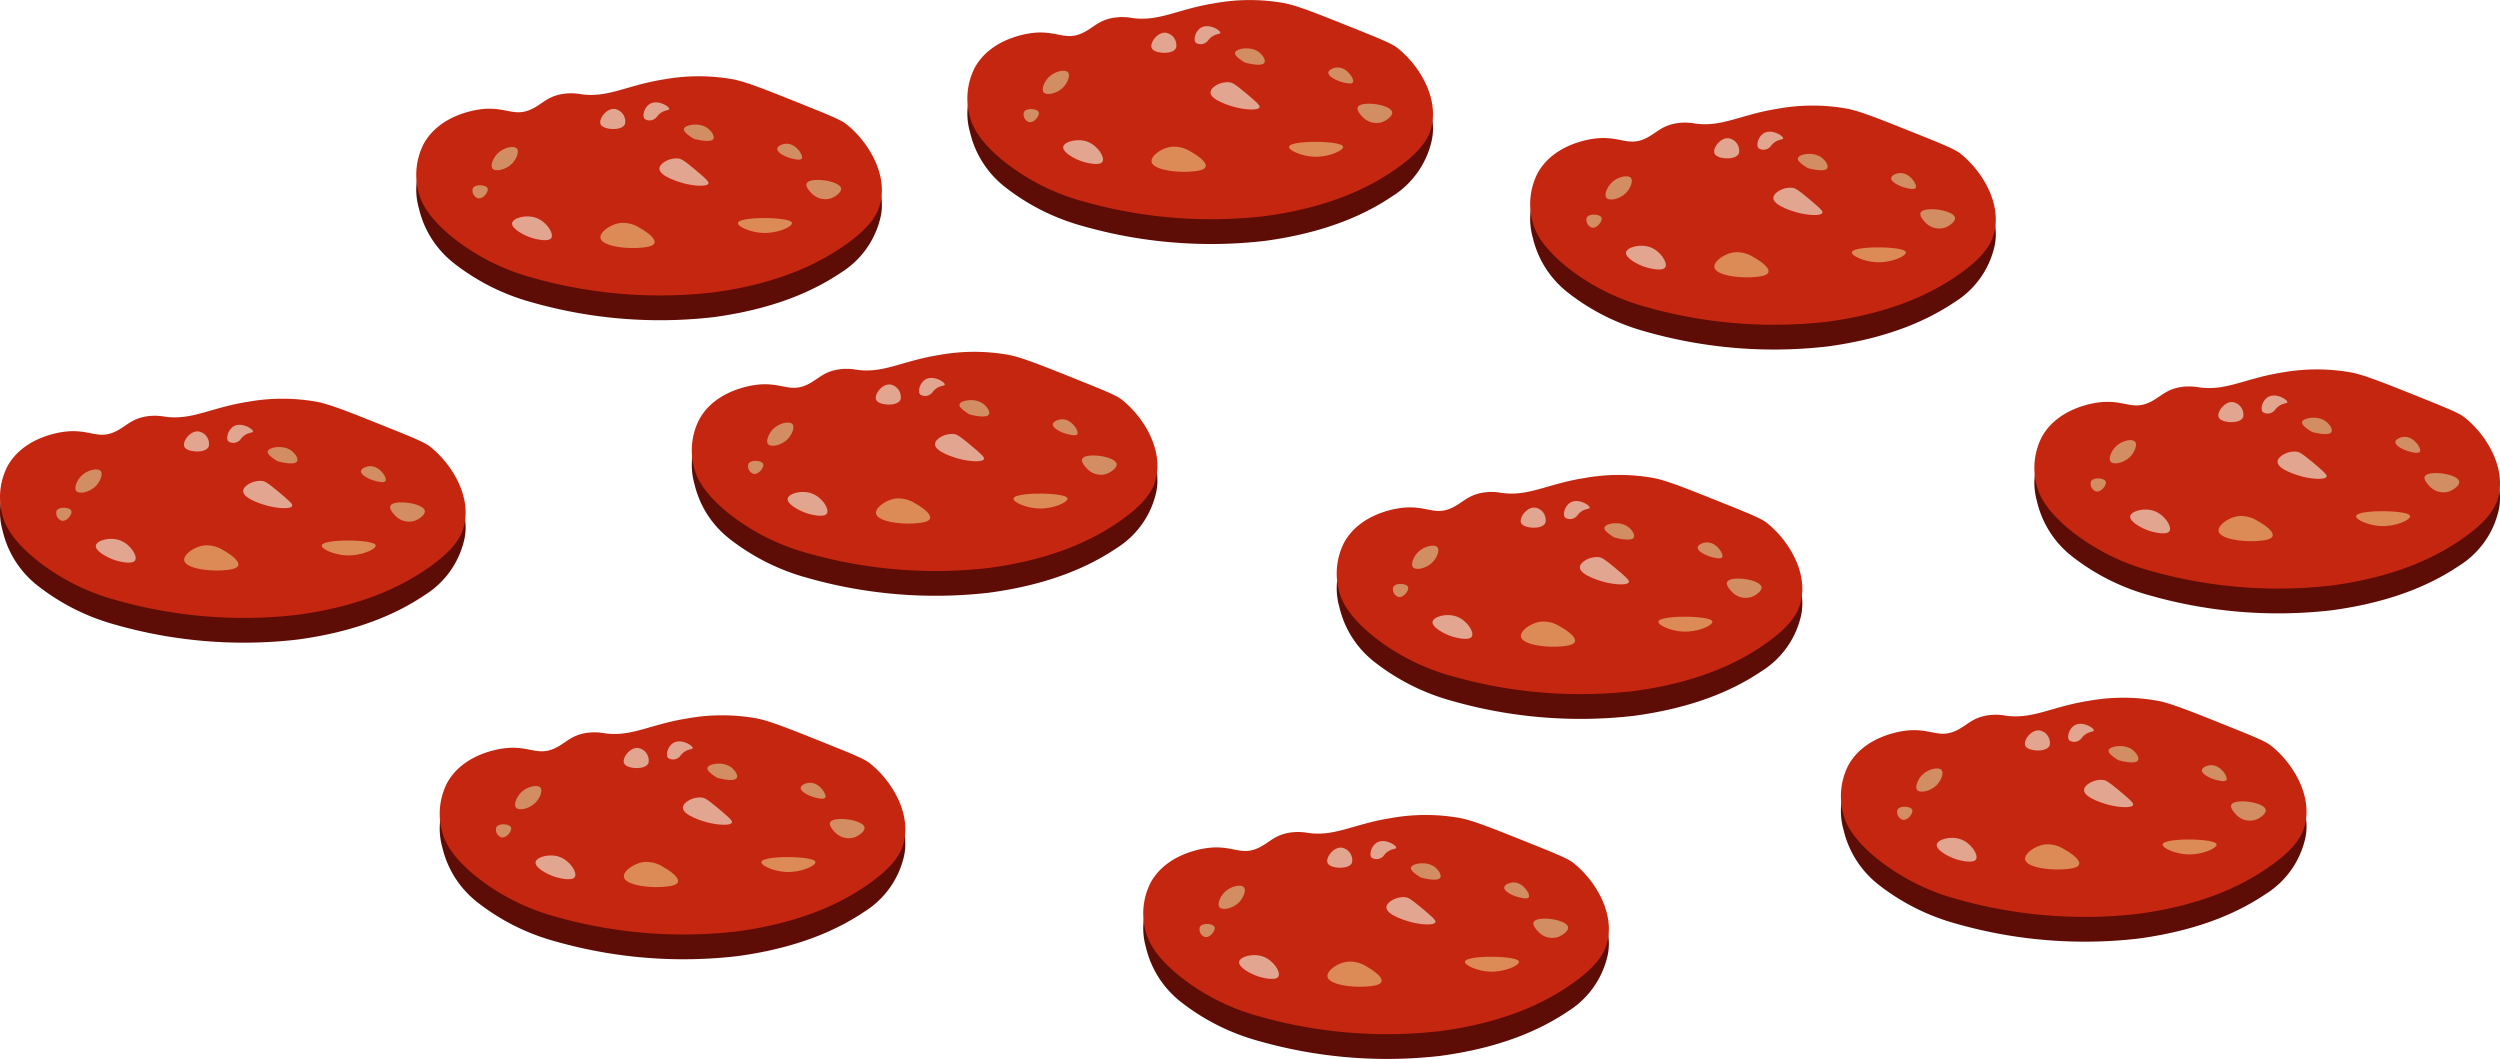 <svg xmlns="http://www.w3.org/2000/svg" viewBox="0 0 426.421 180.624"><defs><style>.cls-1{fill:#5e0c06;}.cls-2{fill:#c52610;}.cls-3{fill:#dc8b56;}.cls-4{fill:#e2a590;}.cls-5{fill:#d28d63;}</style></defs><title>pepperoni</title><g id="pepperoni"><g id="multiple"><path class="cls-1" d="M40.857,239.427c2.843-5.117,9.272-5.841,10.049-5.916,4.04-.393,5.402,1.413,8.374,0,1.729-.822,2.609-2.071,5.024-2.536a9.348,9.348,0,0,1,3.35,0c4.636.674,7.837-1.538,14.236-2.535a33.27,33.27,0,0,1,11.724,0c2.204.419,5.407,1.694,11.724,4.226,4.391,1.76,6.606,2.655,7.537,3.381,3.659,2.851,7.124,8.398,5.862,13.523a15.113,15.113,0,0,1-6.699,9.297c-3.756,2.521-10.353,6.076-21.773,7.607a79.802,79.802,0,0,1-30.984-2.536,37.473,37.473,0,0,1-13.399-6.761,16.681,16.681,0,0,1-5.862-9.297A11.583,11.583,0,0,1,40.857,239.427Z" transform="translate(-39.579 -157.376)"/><path class="cls-2" d="M40.857,236.892c2.843-5.117,9.272-5.841,10.049-5.916,4.04-.393,5.402,1.413,8.374,0,1.729-.822,2.609-2.071,5.024-2.535a9.343,9.343,0,0,1,3.35,0c4.636.674,7.837-1.538,14.236-2.536a33.27,33.27,0,0,1,11.724,0c2.204.419,5.407,1.694,11.724,4.226,4.391,1.76,6.606,2.655,7.537,3.381,3.659,2.851,7.124,8.398,5.862,13.523-.454,1.845-1.668,4.229-6.699,7.607-3.756,2.521-10.353,6.076-21.773,7.607a79.8,79.8,0,0,1-30.984-2.536A37.473,37.473,0,0,1,45.881,252.95c-4.559-3.667-5.522-6.367-5.862-7.607A11.583,11.583,0,0,1,40.857,236.892Z" transform="translate(-39.579 -157.376)"/><path class="cls-3" d="M71.003,252.95c-.141-.994,1.679-2.297,3.35-2.536a5.241,5.241,0,0,1,3.35.845c.893.48,2.751,1.704,2.512,2.536-.19.66-1.615.774-2.512.845C75.12,254.847,71.198,254.328,71.003,252.95Z" transform="translate(-39.579 -157.376)"/><path class="cls-3" d="M94.451,250.415c.084-.717,3.28-.89,5.024-.845.523.013,4.101.105,4.187.845.075.642-2.477,1.814-5.024,1.69C96.543,252.003,94.38,251.022,94.451,250.415Z" transform="translate(-39.579 -157.376)"/><path class="cls-4" d="M55.93,250.415c-.176.909,1.884,2.075,3.35,2.536.169.053,2.839.871,3.35,0,.444-.758-.796-2.713-2.512-3.381C58.37,248.89,56.101,249.534,55.93,250.415Z" transform="translate(-39.579 -157.376)"/><path class="cls-4" d="M81.052,241.118c-.061,1.4,3.83,2.443,4.187,2.536,1.631.425,3.96.64,4.187,0,.117-.331-.758-1.07-2.512-2.536-1.796-1.5-2.159-1.632-2.512-1.69C82.909,239.182,81.093,240.178,81.052,241.118Z" transform="translate(-39.579 -157.376)"/><path class="cls-4" d="M71.003,233.511c.231.667,1.379.809,1.675.845.686.085,2.147.038,2.512-.845a2.169,2.169,0,0,0-1.675-2.536C72.078,230.738,70.689,232.603,71.003,233.511Z" transform="translate(-39.579 -157.376)"/><path class="cls-4" d="M78.54,232.666a1.525,1.525,0,0,0,1.675,0c.408-.23.394-.458.837-.845.837-.732,1.644-.581,1.675-.845.051-.433-2.009-1.709-3.35-.845C78.48,230.708,78.06,232.146,78.54,232.666Z" transform="translate(-39.579 -157.376)"/><path class="cls-5" d="M86.914,236.046c.174.05,2.922.822,3.35,0,.241-.463-.338-1.27-.837-1.69-1.43-1.203-4.001-.736-4.187,0C85.167,234.641,85.41,235.136,86.914,236.046Z" transform="translate(-39.579 -157.376)"/><path class="cls-5" d="M52.58,241.118c.502.624,2.325.211,3.35-.845.706-.727,1.268-2,.837-2.536-.502-.624-2.325-.211-3.35.845C52.712,239.309,52.15,240.582,52.58,241.118Z" transform="translate(-39.579 -157.376)"/><path class="cls-5" d="M101.15,237.737c-.087.676,1.424,1.426,2.512,1.69.513.125,1.459.355,1.675,0,.324-.532-.93-2.49-2.512-2.536C102.101,236.871,101.213,237.247,101.15,237.737Z" transform="translate(-39.579 -157.376)"/><path class="cls-5" d="M112.036,244.498c-.25-1.331-5.327-1.989-5.862-.845-.267.57.643,1.493.837,1.69a3.212,3.212,0,0,0,3.35.845C111.106,245.907,112.159,245.152,112.036,244.498Z" transform="translate(-39.579 -157.376)"/><path class="cls-5" d="M49.231,244.498a1.38,1.38,0,0,0,.837,1.69c.908.238,1.9-1.126,1.675-1.69C51.498,243.884,49.616,243.734,49.231,244.498Z" transform="translate(-39.579 -157.376)"/><path class="cls-1" d="M115.857,293.427c2.843-5.117,9.272-5.841,10.049-5.916,4.04-.393,5.402,1.413,8.374,0,1.729-.822,2.609-2.071,5.024-2.536a9.348,9.348,0,0,1,3.35,0c4.636.674,7.837-1.538,14.236-2.535a33.27,33.27,0,0,1,11.724,0c2.204.419,5.407,1.694,11.724,4.226,4.391,1.76,6.606,2.655,7.537,3.381,3.659,2.851,7.124,8.398,5.862,13.523a15.113,15.113,0,0,1-6.699,9.297c-3.756,2.521-10.353,6.076-21.773,7.607a79.802,79.802,0,0,1-30.984-2.536,37.473,37.473,0,0,1-13.399-6.761,16.681,16.681,0,0,1-5.862-9.297A11.583,11.583,0,0,1,115.857,293.427Z" transform="translate(-39.579 -157.376)"/><path class="cls-2" d="M115.857,290.892c2.843-5.117,9.272-5.841,10.049-5.916,4.04-.393,5.402,1.413,8.374,0,1.729-.822,2.609-2.071,5.024-2.535a9.343,9.343,0,0,1,3.35,0c4.636.674,7.837-1.538,14.236-2.536a33.27,33.27,0,0,1,11.724,0c2.204.419,5.407,1.694,11.724,4.226,4.391,1.76,6.606,2.655,7.537,3.381,3.659,2.851,7.124,8.398,5.862,13.523-.454,1.845-1.668,4.229-6.699,7.607-3.756,2.521-10.353,6.076-21.773,7.607a79.8,79.8,0,0,1-30.984-2.536,37.473,37.473,0,0,1-13.399-6.761c-4.559-3.667-5.522-6.367-5.862-7.607A11.583,11.583,0,0,1,115.857,290.892Z" transform="translate(-39.579 -157.376)"/><path class="cls-3" d="M146.003,306.95c-.141-.994,1.679-2.297,3.35-2.536a5.241,5.241,0,0,1,3.35.845c.893.48,2.751,1.704,2.512,2.536-.19.66-1.615.774-2.512.845C150.12,308.847,146.198,308.328,146.003,306.95Z" transform="translate(-39.579 -157.376)"/><path class="cls-3" d="M169.451,304.415c.084-.717,3.28-.89,5.024-.845.523.013,4.101.105,4.187.845.075.642-2.477,1.814-5.024,1.69C171.543,306.003,169.38,305.022,169.451,304.415Z" transform="translate(-39.579 -157.376)"/><path class="cls-4" d="M130.93,304.415c-.176.909,1.884,2.075,3.35,2.536.169.053,2.839.871,3.35,0,.444-.758-.796-2.713-2.512-3.381C133.37,302.89,131.101,303.534,130.93,304.415Z" transform="translate(-39.579 -157.376)"/><path class="cls-4" d="M156.052,295.118c-.061,1.4,3.83,2.443,4.187,2.536,1.631.425,3.96.64,4.187,0,.117-.331-.758-1.07-2.512-2.536-1.796-1.5-2.159-1.632-2.512-1.69C157.909,293.182,156.093,294.178,156.052,295.118Z" transform="translate(-39.579 -157.376)"/><path class="cls-4" d="M146.003,287.511c.231.667,1.379.809,1.675.845.686.085,2.147.038,2.512-.845a2.169,2.169,0,0,0-1.675-2.536C147.078,284.738,145.689,286.603,146.003,287.511Z" transform="translate(-39.579 -157.376)"/><path class="cls-4" d="M153.54,286.666a1.525,1.525,0,0,0,1.675,0c.408-.23.394-.458.837-.845.837-.732,1.644-.581,1.675-.845.051-.433-2.009-1.709-3.35-.845C153.48,284.708,153.06,286.146,153.54,286.666Z" transform="translate(-39.579 -157.376)"/><path class="cls-5" d="M161.914,290.046c.174.05,2.922.822,3.35,0,.241-.463-.338-1.27-.837-1.69-1.43-1.203-4.001-.736-4.187,0C160.167,288.641,160.41,289.136,161.914,290.046Z" transform="translate(-39.579 -157.376)"/><path class="cls-5" d="M127.58,295.118c.502.624,2.325.211,3.35-.845.706-.727,1.268-2,.837-2.536-.502-.624-2.325-.211-3.35.845C127.712,293.309,127.15,294.582,127.58,295.118Z" transform="translate(-39.579 -157.376)"/><path class="cls-5" d="M176.15,291.737c-.087.676,1.424,1.426,2.512,1.69.513.125,1.459.355,1.675,0,.324-.532-.93-2.49-2.512-2.536C177.101,290.871,176.213,291.247,176.15,291.737Z" transform="translate(-39.579 -157.376)"/><path class="cls-5" d="M187.036,298.498c-.25-1.331-5.327-1.989-5.862-.845-.267.57.643,1.493.837,1.69a3.212,3.212,0,0,0,3.35.845C186.106,299.907,187.159,299.152,187.036,298.498Z" transform="translate(-39.579 -157.376)"/><path class="cls-5" d="M124.231,298.498a1.38,1.38,0,0,0,.837,1.69c.908.238,1.9-1.126,1.675-1.69C126.498,297.884,124.616,297.734,124.231,298.498Z" transform="translate(-39.579 -157.376)"/><path class="cls-1" d="M158.857,231.427c2.843-5.117,9.272-5.841,10.049-5.916,4.04-.393,5.402,1.413,8.374,0,1.729-.822,2.609-2.071,5.024-2.536a9.348,9.348,0,0,1,3.35,0c4.636.674,7.837-1.538,14.236-2.535a33.27,33.27,0,0,1,11.724,0c2.204.419,5.407,1.694,11.724,4.226,4.391,1.76,6.606,2.655,7.537,3.381,3.659,2.851,7.124,8.398,5.862,13.523a15.113,15.113,0,0,1-6.699,9.297c-3.756,2.521-10.353,6.076-21.773,7.607a79.802,79.802,0,0,1-30.984-2.536,37.473,37.473,0,0,1-13.399-6.761,16.681,16.681,0,0,1-5.862-9.297A11.583,11.583,0,0,1,158.857,231.427Z" transform="translate(-39.579 -157.376)"/><path class="cls-2" d="M158.857,228.892c2.843-5.117,9.272-5.841,10.049-5.916,4.04-.393,5.402,1.413,8.374,0,1.729-.822,2.609-2.071,5.024-2.535a9.343,9.343,0,0,1,3.35,0c4.636.674,7.837-1.538,14.236-2.536a33.27,33.27,0,0,1,11.724,0c2.204.419,5.407,1.694,11.724,4.226,4.391,1.76,6.606,2.655,7.537,3.381,3.659,2.851,7.124,8.398,5.862,13.523-.454,1.845-1.668,4.229-6.699,7.607-3.756,2.521-10.353,6.076-21.773,7.607a79.8,79.8,0,0,1-30.984-2.536,37.473,37.473,0,0,1-13.399-6.761c-4.559-3.667-5.522-6.367-5.862-7.607A11.583,11.583,0,0,1,158.857,228.892Z" transform="translate(-39.579 -157.376)"/><path class="cls-3" d="M189.003,244.95c-.141-.994,1.679-2.297,3.35-2.536a5.241,5.241,0,0,1,3.35.845c.893.48,2.751,1.704,2.512,2.536-.19.66-1.615.774-2.512.845C193.12,246.847,189.198,246.328,189.003,244.95Z" transform="translate(-39.579 -157.376)"/><path class="cls-3" d="M212.451,242.415c.084-.717,3.28-.89,5.024-.845.523.013,4.101.105,4.187.845.075.642-2.477,1.814-5.024,1.69C214.543,244.003,212.38,243.022,212.451,242.415Z" transform="translate(-39.579 -157.376)"/><path class="cls-4" d="M173.93,242.415c-.176.909,1.884,2.075,3.35,2.536.169.053,2.839.871,3.35,0,.444-.758-.796-2.713-2.512-3.381C176.37,240.89,174.101,241.534,173.93,242.415Z" transform="translate(-39.579 -157.376)"/><path class="cls-4" d="M199.052,233.118c-.061,1.4,3.83,2.443,4.187,2.536,1.631.425,3.96.64,4.187,0,.117-.331-.758-1.07-2.512-2.536-1.796-1.5-2.159-1.632-2.512-1.69C200.909,231.182,199.093,232.178,199.052,233.118Z" transform="translate(-39.579 -157.376)"/><path class="cls-4" d="M189.003,225.511c.231.667,1.379.809,1.675.845.686.085,2.147.038,2.512-.845a2.169,2.169,0,0,0-1.675-2.536C190.078,222.738,188.689,224.603,189.003,225.511Z" transform="translate(-39.579 -157.376)"/><path class="cls-4" d="M196.54,224.666a1.525,1.525,0,0,0,1.675,0c.408-.23.394-.458.837-.845.837-.732,1.644-.581,1.675-.845.051-.433-2.009-1.709-3.35-.845C196.48,222.708,196.06,224.146,196.54,224.666Z" transform="translate(-39.579 -157.376)"/><path class="cls-5" d="M204.914,228.046c.174.05,2.922.822,3.35,0,.241-.463-.338-1.27-.837-1.69-1.43-1.203-4.001-.736-4.187,0C203.167,226.641,203.41,227.136,204.914,228.046Z" transform="translate(-39.579 -157.376)"/><path class="cls-5" d="M170.58,233.118c.502.624,2.325.211,3.35-.845.706-.727,1.268-2,.837-2.536-.502-.624-2.325-.211-3.35.845C170.712,231.309,170.15,232.582,170.58,233.118Z" transform="translate(-39.579 -157.376)"/><path class="cls-5" d="M219.15,229.737c-.087.676,1.424,1.426,2.512,1.69.513.125,1.459.355,1.675,0,.324-.532-.93-2.49-2.512-2.536C220.101,228.871,219.213,229.247,219.15,229.737Z" transform="translate(-39.579 -157.376)"/><path class="cls-5" d="M230.036,236.498c-.25-1.331-5.327-1.989-5.862-.845-.267.57.643,1.493.837,1.69a3.212,3.212,0,0,0,3.35.845C229.106,237.907,230.159,237.152,230.036,236.498Z" transform="translate(-39.579 -157.376)"/><path class="cls-5" d="M167.231,236.498a1.38,1.38,0,0,0,.837,1.69c.908.238,1.9-1.126,1.675-1.69C169.498,235.884,167.616,235.734,167.231,236.498Z" transform="translate(-39.579 -157.376)"/><path class="cls-1" d="M235.857,310.427c2.843-5.117,9.272-5.841,10.049-5.916,4.04-.393,5.402,1.413,8.374,0,1.729-.822,2.609-2.071,5.024-2.536a9.348,9.348,0,0,1,3.35,0c4.636.674,7.837-1.538,14.236-2.535a33.27,33.27,0,0,1,11.724,0c2.204.419,5.407,1.694,11.724,4.226,4.391,1.76,6.606,2.655,7.537,3.381,3.659,2.851,7.124,8.398,5.862,13.523a15.113,15.113,0,0,1-6.699,9.297c-3.756,2.521-10.353,6.076-21.773,7.607a79.802,79.802,0,0,1-30.984-2.536,37.473,37.473,0,0,1-13.399-6.761,16.681,16.681,0,0,1-5.862-9.297A11.583,11.583,0,0,1,235.857,310.427Z" transform="translate(-39.579 -157.376)"/><path class="cls-2" d="M235.857,307.892c2.843-5.117,9.272-5.841,10.049-5.916,4.04-.393,5.402,1.413,8.374,0,1.729-.822,2.609-2.071,5.024-2.535a9.343,9.343,0,0,1,3.35,0c4.636.674,7.837-1.538,14.236-2.536a33.27,33.27,0,0,1,11.724,0c2.204.419,5.407,1.694,11.724,4.226,4.391,1.76,6.606,2.655,7.537,3.381,3.659,2.851,7.124,8.398,5.862,13.523-.454,1.845-1.668,4.229-6.699,7.607-3.756,2.521-10.353,6.076-21.773,7.607a79.8,79.8,0,0,1-30.984-2.536,37.473,37.473,0,0,1-13.399-6.761c-4.559-3.667-5.522-6.367-5.862-7.607A11.583,11.583,0,0,1,235.857,307.892Z" transform="translate(-39.579 -157.376)"/><path class="cls-3" d="M266.003,323.95c-.141-.994,1.679-2.297,3.35-2.536a5.241,5.241,0,0,1,3.35.845c.893.48,2.751,1.704,2.512,2.536-.19.66-1.615.774-2.512.845C270.12,325.847,266.199,325.328,266.003,323.95Z" transform="translate(-39.579 -157.376)"/><path class="cls-3" d="M289.451,321.415c.084-.717,3.28-.89,5.024-.845.523.013,4.101.105,4.187.845.075.642-2.477,1.814-5.024,1.69C291.543,323.003,289.38,322.022,289.451,321.415Z" transform="translate(-39.579 -157.376)"/><path class="cls-4" d="M250.93,321.415c-.176.909,1.884,2.075,3.35,2.536.169.053,2.839.871,3.35,0,.444-.758-.796-2.713-2.512-3.381C253.37,319.89,251.101,320.534,250.93,321.415Z" transform="translate(-39.579 -157.376)"/><path class="cls-4" d="M276.052,312.118c-.061,1.4,3.83,2.443,4.187,2.536,1.631.425,3.96.64,4.187,0,.117-.331-.758-1.07-2.512-2.536-1.796-1.5-2.159-1.632-2.512-1.69C277.909,310.182,276.093,311.178,276.052,312.118Z" transform="translate(-39.579 -157.376)"/><path class="cls-4" d="M266.003,304.511c.231.667,1.379.809,1.675.845.686.085,2.147.038,2.512-.845a2.169,2.169,0,0,0-1.675-2.536C267.078,301.738,265.689,303.603,266.003,304.511Z" transform="translate(-39.579 -157.376)"/><path class="cls-4" d="M273.54,303.666a1.525,1.525,0,0,0,1.675,0c.408-.23.394-.458.837-.845.837-.732,1.644-.581,1.675-.845.051-.433-2.009-1.709-3.35-.845C273.48,301.708,273.06,303.146,273.54,303.666Z" transform="translate(-39.579 -157.376)"/><path class="cls-5" d="M281.914,307.046c.174.05,2.922.822,3.35,0,.241-.463-.338-1.27-.837-1.69-1.43-1.203-4.001-.736-4.187,0C280.167,305.641,280.41,306.136,281.914,307.046Z" transform="translate(-39.579 -157.376)"/><path class="cls-5" d="M247.58,312.118c.502.624,2.325.211,3.35-.845.706-.727,1.268-2,.837-2.536-.502-.624-2.325-.211-3.35.845C247.712,310.309,247.15,311.582,247.58,312.118Z" transform="translate(-39.579 -157.376)"/><path class="cls-5" d="M296.15,308.737c-.087.676,1.424,1.426,2.512,1.69.513.125,1.459.355,1.675,0,.324-.532-.93-2.49-2.512-2.536C297.101,307.871,296.212,308.247,296.15,308.737Z" transform="translate(-39.579 -157.376)"/><path class="cls-5" d="M307.036,315.498c-.25-1.331-5.327-1.989-5.862-.845-.267.57.643,1.493.837,1.69a3.212,3.212,0,0,0,3.35.845C306.106,316.907,307.159,316.152,307.036,315.498Z" transform="translate(-39.579 -157.376)"/><path class="cls-5" d="M244.231,315.498a1.38,1.38,0,0,0,.837,1.69c.908.238,1.9-1.126,1.675-1.69C246.498,314.884,244.616,314.734,244.231,315.498Z" transform="translate(-39.579 -157.376)"/><path class="cls-1" d="M268.857,252.427c2.843-5.117,9.272-5.841,10.049-5.916,4.04-.393,5.402,1.413,8.374,0,1.729-.822,2.609-2.071,5.024-2.536a9.348,9.348,0,0,1,3.35,0c4.636.674,7.837-1.538,14.236-2.535a33.27,33.27,0,0,1,11.724,0c2.204.419,5.407,1.694,11.724,4.226,4.391,1.76,6.606,2.655,7.537,3.381,3.659,2.851,7.124,8.398,5.862,13.523a15.113,15.113,0,0,1-6.699,9.297c-3.756,2.521-10.353,6.076-21.773,7.607a79.802,79.802,0,0,1-30.984-2.536,37.473,37.473,0,0,1-13.399-6.761,16.681,16.681,0,0,1-5.862-9.297A11.583,11.583,0,0,1,268.857,252.427Z" transform="translate(-39.579 -157.376)"/><path class="cls-2" d="M268.857,249.892c2.843-5.117,9.272-5.841,10.049-5.916,4.04-.393,5.402,1.413,8.374,0,1.729-.822,2.609-2.071,5.024-2.535a9.343,9.343,0,0,1,3.35,0c4.636.674,7.837-1.538,14.236-2.536a33.27,33.27,0,0,1,11.724,0c2.204.419,5.407,1.694,11.724,4.226,4.391,1.76,6.606,2.655,7.537,3.381,3.659,2.851,7.124,8.398,5.862,13.523-.454,1.845-1.668,4.229-6.699,7.607-3.756,2.521-10.353,6.076-21.773,7.607a79.8,79.8,0,0,1-30.984-2.536,37.473,37.473,0,0,1-13.399-6.761c-4.559-3.667-5.522-6.367-5.862-7.607A11.583,11.583,0,0,1,268.857,249.892Z" transform="translate(-39.579 -157.376)"/><path class="cls-3" d="M299.003,265.95c-.141-.994,1.679-2.297,3.35-2.536a5.241,5.241,0,0,1,3.35.845c.893.48,2.751,1.704,2.512,2.536-.19.66-1.615.774-2.512.845C303.12,267.847,299.199,267.328,299.003,265.95Z" transform="translate(-39.579 -157.376)"/><path class="cls-3" d="M322.451,263.415c.084-.717,3.28-.89,5.024-.845.523.013,4.101.105,4.187.845.075.642-2.477,1.814-5.024,1.69C324.543,265.003,322.38,264.022,322.451,263.415Z" transform="translate(-39.579 -157.376)"/><path class="cls-4" d="M283.93,263.415c-.176.909,1.884,2.075,3.35,2.536.169.053,2.839.871,3.35,0,.444-.758-.796-2.713-2.512-3.381C286.37,261.89,284.101,262.534,283.93,263.415Z" transform="translate(-39.579 -157.376)"/><path class="cls-4" d="M309.052,254.118c-.061,1.4,3.83,2.443,4.187,2.536,1.631.425,3.96.64,4.187,0,.117-.331-.758-1.07-2.512-2.536-1.796-1.5-2.159-1.632-2.512-1.69C310.909,252.182,309.093,253.178,309.052,254.118Z" transform="translate(-39.579 -157.376)"/><path class="cls-4" d="M299.003,246.511c.231.667,1.379.809,1.675.845.686.085,2.147.038,2.512-.845a2.169,2.169,0,0,0-1.675-2.536C300.078,243.738,298.689,245.603,299.003,246.511Z" transform="translate(-39.579 -157.376)"/><path class="cls-4" d="M306.54,245.666a1.525,1.525,0,0,0,1.675,0c.408-.23.394-.458.837-.845.837-.732,1.644-.581,1.675-.845.051-.433-2.009-1.709-3.35-.845C306.48,243.708,306.06,245.146,306.54,245.666Z" transform="translate(-39.579 -157.376)"/><path class="cls-5" d="M314.914,249.046c.174.05,2.922.822,3.35,0,.241-.463-.338-1.27-.837-1.69-1.43-1.203-4.001-.736-4.187,0C313.167,247.641,313.41,248.136,314.914,249.046Z" transform="translate(-39.579 -157.376)"/><path class="cls-5" d="M280.58,254.118c.502.624,2.325.211,3.35-.845.706-.727,1.268-2,.837-2.536-.502-.624-2.325-.211-3.35.845C280.712,252.309,280.15,253.582,280.58,254.118Z" transform="translate(-39.579 -157.376)"/><path class="cls-5" d="M329.15,250.737c-.087.676,1.424,1.426,2.512,1.69.513.125,1.459.355,1.675,0,.324-.532-.93-2.49-2.512-2.536C330.101,249.871,329.212,250.247,329.15,250.737Z" transform="translate(-39.579 -157.376)"/><path class="cls-5" d="M340.036,257.498c-.25-1.331-5.327-1.989-5.862-.845-.267.57.643,1.493.837,1.69a3.212,3.212,0,0,0,3.35.845C339.106,258.907,340.159,258.152,340.036,257.498Z" transform="translate(-39.579 -157.376)"/><path class="cls-5" d="M277.231,257.498a1.38,1.38,0,0,0,.837,1.69c.908.238,1.9-1.126,1.675-1.69C279.498,256.884,277.616,256.734,277.231,257.498Z" transform="translate(-39.579 -157.376)"/><path class="cls-1" d="M205.857,171.427c2.843-5.117,9.272-5.841,10.049-5.916,4.04-.393,5.402,1.413,8.374,0,1.729-.822,2.609-2.071,5.024-2.536a9.348,9.348,0,0,1,3.35,0c4.636.674,7.837-1.538,14.236-2.535a33.27,33.27,0,0,1,11.724,0c2.204.419,5.407,1.694,11.724,4.226,4.391,1.76,6.606,2.655,7.537,3.381,3.659,2.851,7.124,8.398,5.862,13.523a15.113,15.113,0,0,1-6.699,9.297c-3.756,2.521-10.353,6.076-21.773,7.607a79.802,79.802,0,0,1-30.984-2.536,37.473,37.473,0,0,1-13.399-6.761,16.681,16.681,0,0,1-5.862-9.297A11.583,11.583,0,0,1,205.857,171.427Z" transform="translate(-39.579 -157.376)"/><path class="cls-2" d="M205.857,168.892c2.843-5.117,9.272-5.841,10.049-5.916,4.04-.393,5.402,1.413,8.374,0,1.729-.822,2.609-2.071,5.024-2.535a9.343,9.343,0,0,1,3.35,0c4.636.674,7.837-1.538,14.236-2.536a33.27,33.27,0,0,1,11.724,0c2.204.419,5.407,1.694,11.724,4.226,4.391,1.76,6.606,2.655,7.537,3.381,3.659,2.851,7.124,8.398,5.862,13.523-.454,1.845-1.668,4.229-6.699,7.607-3.756,2.521-10.353,6.076-21.773,7.607a79.8,79.8,0,0,1-30.984-2.536,37.473,37.473,0,0,1-13.399-6.761c-4.559-3.667-5.522-6.367-5.862-7.607A11.583,11.583,0,0,1,205.857,168.892Z" transform="translate(-39.579 -157.376)"/><path class="cls-3" d="M236.003,184.95c-.141-.994,1.679-2.297,3.35-2.536a5.241,5.241,0,0,1,3.35.845c.893.48,2.751,1.704,2.512,2.536-.19.66-1.615.774-2.512.845C240.12,186.847,236.198,186.328,236.003,184.95Z" transform="translate(-39.579 -157.376)"/><path class="cls-3" d="M259.451,182.415c.084-.717,3.28-.89,5.024-.845.523.013,4.101.105,4.187.845.075.642-2.477,1.814-5.024,1.69C261.543,184.003,259.38,183.022,259.451,182.415Z" transform="translate(-39.579 -157.376)"/><path class="cls-4" d="M220.93,182.415c-.176.909,1.884,2.075,3.35,2.536.169.053,2.839.871,3.35,0,.444-.758-.796-2.713-2.512-3.381C223.37,180.89,221.101,181.534,220.93,182.415Z" transform="translate(-39.579 -157.376)"/><path class="cls-4" d="M246.052,173.118c-.061,1.4,3.83,2.443,4.187,2.536,1.631.425,3.96.64,4.187,0,.117-.331-.758-1.07-2.512-2.536-1.796-1.5-2.159-1.632-2.512-1.69C247.909,171.182,246.093,172.178,246.052,173.118Z" transform="translate(-39.579 -157.376)"/><path class="cls-4" d="M236.003,165.511c.231.667,1.379.809,1.675.845.686.085,2.147.038,2.512-.845a2.169,2.169,0,0,0-1.675-2.536C237.078,162.738,235.689,164.603,236.003,165.511Z" transform="translate(-39.579 -157.376)"/><path class="cls-4" d="M243.54,164.666a1.525,1.525,0,0,0,1.675,0c.408-.23.394-.458.837-.845.837-.732,1.644-.581,1.675-.845.051-.433-2.009-1.709-3.35-.845C243.48,162.708,243.06,164.146,243.54,164.666Z" transform="translate(-39.579 -157.376)"/><path class="cls-5" d="M251.914,168.046c.174.05,2.922.822,3.35,0,.241-.463-.338-1.27-.837-1.69-1.43-1.203-4.001-.736-4.187,0C250.167,166.641,250.41,167.136,251.914,168.046Z" transform="translate(-39.579 -157.376)"/><path class="cls-5" d="M217.58,173.118c.502.624,2.325.211,3.35-.845.706-.727,1.268-2,.837-2.536-.502-.624-2.325-.211-3.35.845C217.712,171.309,217.15,172.582,217.58,173.118Z" transform="translate(-39.579 -157.376)"/><path class="cls-5" d="M266.15,169.737c-.087.676,1.424,1.426,2.512,1.69.513.125,1.459.355,1.675,0,.324-.532-.93-2.49-2.512-2.536C267.101,168.871,266.212,169.247,266.15,169.737Z" transform="translate(-39.579 -157.376)"/><path class="cls-5" d="M277.036,176.498c-.25-1.331-5.327-1.989-5.862-.845-.267.57.643,1.493.837,1.69a3.212,3.212,0,0,0,3.35.845C276.106,177.907,277.159,177.152,277.036,176.498Z" transform="translate(-39.579 -157.376)"/><path class="cls-5" d="M214.231,176.498a1.38,1.38,0,0,0,.837,1.69c.908.238,1.9-1.126,1.675-1.69C216.498,175.884,214.616,175.734,214.231,176.498Z" transform="translate(-39.579 -157.376)"/><path class="cls-1" d="M354.857,290.427c2.843-5.117,9.272-5.841,10.049-5.916,4.04-.393,5.402,1.413,8.374,0,1.729-.822,2.609-2.071,5.024-2.536a9.348,9.348,0,0,1,3.35,0c4.636.674,7.837-1.538,14.236-2.535a33.27,33.27,0,0,1,11.724,0c2.204.419,5.407,1.694,11.724,4.226,4.391,1.76,6.606,2.655,7.537,3.381,3.659,2.851,7.124,8.398,5.862,13.523a15.113,15.113,0,0,1-6.699,9.297c-3.756,2.521-10.353,6.076-21.773,7.607a79.802,79.802,0,0,1-30.984-2.536,37.473,37.473,0,0,1-13.399-6.761,16.681,16.681,0,0,1-5.862-9.297A11.583,11.583,0,0,1,354.857,290.427Z" transform="translate(-39.579 -157.376)"/><path class="cls-2" d="M354.857,287.892c2.843-5.117,9.272-5.841,10.049-5.916,4.04-.393,5.402,1.413,8.374,0,1.729-.822,2.609-2.071,5.024-2.535a9.343,9.343,0,0,1,3.35,0c4.636.674,7.837-1.538,14.236-2.536a33.27,33.27,0,0,1,11.724,0c2.204.419,5.407,1.694,11.724,4.226,4.391,1.76,6.606,2.655,7.537,3.381,3.659,2.851,7.124,8.398,5.862,13.523-.454,1.845-1.668,4.229-6.699,7.607-3.756,2.521-10.353,6.076-21.773,7.607a79.8,79.8,0,0,1-30.984-2.536,37.473,37.473,0,0,1-13.399-6.761c-4.559-3.667-5.522-6.367-5.862-7.607A11.583,11.583,0,0,1,354.857,287.892Z" transform="translate(-39.579 -157.376)"/><path class="cls-3" d="M385.003,303.95c-.141-.994,1.679-2.297,3.35-2.536a5.241,5.241,0,0,1,3.35.845c.893.48,2.751,1.704,2.512,2.536-.19.66-1.615.774-2.512.845C389.12,305.847,385.199,305.328,385.003,303.95Z" transform="translate(-39.579 -157.376)"/><path class="cls-3" d="M408.451,301.415c.084-.717,3.28-.89,5.024-.845.523.013,4.101.105,4.187.845.075.642-2.477,1.814-5.024,1.69C410.543,303.003,408.38,302.022,408.451,301.415Z" transform="translate(-39.579 -157.376)"/><path class="cls-4" d="M369.93,301.415c-.176.909,1.884,2.075,3.35,2.536.169.053,2.839.871,3.35,0,.444-.758-.796-2.713-2.512-3.381C372.37,299.89,370.101,300.534,369.93,301.415Z" transform="translate(-39.579 -157.376)"/><path class="cls-4" d="M395.052,292.118c-.061,1.4,3.83,2.443,4.187,2.536,1.631.425,3.96.64,4.187,0,.117-.331-.758-1.07-2.512-2.536-1.796-1.5-2.159-1.632-2.512-1.69C396.909,290.182,395.093,291.178,395.052,292.118Z" transform="translate(-39.579 -157.376)"/><path class="cls-4" d="M385.003,284.511c.231.667,1.379.809,1.675.845.686.085,2.147.038,2.512-.845a2.169,2.169,0,0,0-1.675-2.536C386.078,281.738,384.689,283.603,385.003,284.511Z" transform="translate(-39.579 -157.376)"/><path class="cls-4" d="M392.54,283.666a1.525,1.525,0,0,0,1.675,0c.408-.23.394-.458.837-.845.837-.732,1.644-.581,1.675-.845.051-.433-2.009-1.709-3.35-.845C392.48,281.708,392.06,283.146,392.54,283.666Z" transform="translate(-39.579 -157.376)"/><path class="cls-5" d="M400.914,287.046c.174.05,2.922.822,3.35,0,.241-.463-.338-1.27-.837-1.69-1.43-1.203-4.001-.736-4.187,0C399.167,285.641,399.41,286.136,400.914,287.046Z" transform="translate(-39.579 -157.376)"/><path class="cls-5" d="M366.58,292.118c.502.624,2.325.211,3.35-.845.706-.727,1.268-2,.837-2.536-.502-.624-2.325-.211-3.35.845C366.712,290.309,366.15,291.582,366.58,292.118Z" transform="translate(-39.579 -157.376)"/><path class="cls-5" d="M415.15,288.737c-.087.676,1.424,1.426,2.512,1.69.513.125,1.459.355,1.675,0,.324-.532-.93-2.49-2.512-2.536C416.101,287.871,415.212,288.247,415.15,288.737Z" transform="translate(-39.579 -157.376)"/><path class="cls-5" d="M426.036,295.498c-.25-1.331-5.327-1.989-5.862-.845-.267.57.643,1.493.837,1.69a3.212,3.212,0,0,0,3.35.845C425.106,296.907,426.159,296.152,426.036,295.498Z" transform="translate(-39.579 -157.376)"/><path class="cls-5" d="M363.231,295.498a1.38,1.38,0,0,0,.837,1.69c.908.238,1.9-1.126,1.675-1.69C365.498,294.884,363.616,294.734,363.231,295.498Z" transform="translate(-39.579 -157.376)"/><path class="cls-1" d="M387.857,234.427c2.843-5.117,9.272-5.841,10.049-5.916,4.04-.393,5.402,1.413,8.374,0,1.729-.822,2.609-2.071,5.024-2.536a9.348,9.348,0,0,1,3.35,0c4.636.674,7.837-1.538,14.236-2.535a33.27,33.27,0,0,1,11.724,0c2.204.419,5.407,1.694,11.724,4.226,4.391,1.76,6.606,2.655,7.537,3.381,3.659,2.851,7.124,8.398,5.862,13.523a15.113,15.113,0,0,1-6.699,9.297c-3.756,2.521-10.353,6.076-21.773,7.607a79.802,79.802,0,0,1-30.984-2.536,37.473,37.473,0,0,1-13.399-6.761,16.681,16.681,0,0,1-5.862-9.297A11.583,11.583,0,0,1,387.857,234.427Z" transform="translate(-39.579 -157.376)"/><path class="cls-2" d="M387.857,231.892c2.843-5.117,9.272-5.841,10.049-5.916,4.04-.393,5.402,1.413,8.374,0,1.729-.822,2.609-2.071,5.024-2.535a9.343,9.343,0,0,1,3.35,0c4.636.674,7.837-1.538,14.236-2.536a33.27,33.27,0,0,1,11.724,0c2.204.419,5.407,1.694,11.724,4.226,4.391,1.76,6.606,2.655,7.537,3.381,3.659,2.851,7.124,8.398,5.862,13.523-.454,1.845-1.668,4.229-6.699,7.607-3.756,2.521-10.353,6.076-21.773,7.607a79.8,79.8,0,0,1-30.984-2.536,37.473,37.473,0,0,1-13.399-6.761c-4.559-3.667-5.522-6.367-5.862-7.607A11.583,11.583,0,0,1,387.857,231.892Z" transform="translate(-39.579 -157.376)"/><path class="cls-3" d="M418.003,247.95c-.141-.994,1.679-2.297,3.35-2.536a5.241,5.241,0,0,1,3.35.845c.893.48,2.751,1.704,2.512,2.536-.19.66-1.615.774-2.512.845C422.12,249.847,418.199,249.328,418.003,247.95Z" transform="translate(-39.579 -157.376)"/><path class="cls-3" d="M441.451,245.415c.084-.717,3.28-.89,5.024-.845.523.013,4.101.105,4.187.845.075.642-2.477,1.814-5.024,1.69C443.543,247.003,441.38,246.022,441.451,245.415Z" transform="translate(-39.579 -157.376)"/><path class="cls-4" d="M402.93,245.415c-.176.909,1.884,2.075,3.35,2.536.169.053,2.839.871,3.35,0,.444-.758-.796-2.713-2.512-3.381C405.37,243.89,403.101,244.534,402.93,245.415Z" transform="translate(-39.579 -157.376)"/><path class="cls-4" d="M428.052,236.118c-.061,1.4,3.83,2.443,4.187,2.536,1.631.425,3.96.64,4.187,0,.117-.331-.758-1.07-2.512-2.536-1.796-1.5-2.159-1.632-2.512-1.69C429.909,234.182,428.093,235.178,428.052,236.118Z" transform="translate(-39.579 -157.376)"/><path class="cls-4" d="M418.003,228.511c.231.667,1.379.809,1.675.845.686.085,2.147.038,2.512-.845a2.169,2.169,0,0,0-1.675-2.536C419.078,225.738,417.689,227.603,418.003,228.511Z" transform="translate(-39.579 -157.376)"/><path class="cls-4" d="M425.54,227.666a1.525,1.525,0,0,0,1.675,0c.408-.23.394-.458.837-.845.837-.732,1.644-.581,1.675-.845.051-.433-2.009-1.709-3.35-.845C425.48,225.708,425.06,227.146,425.54,227.666Z" transform="translate(-39.579 -157.376)"/><path class="cls-5" d="M433.914,231.046c.174.05,2.922.822,3.35,0,.241-.463-.338-1.27-.837-1.69-1.43-1.203-4.001-.736-4.187,0C432.167,229.641,432.41,230.136,433.914,231.046Z" transform="translate(-39.579 -157.376)"/><path class="cls-5" d="M399.58,236.118c.502.624,2.325.211,3.35-.845.706-.727,1.268-2,.837-2.536-.502-.624-2.325-.211-3.35.845C399.712,234.309,399.15,235.582,399.58,236.118Z" transform="translate(-39.579 -157.376)"/><path class="cls-5" d="M448.15,232.737c-.087.676,1.424,1.426,2.512,1.69.513.125,1.459.355,1.675,0,.324-.532-.93-2.49-2.512-2.536C449.101,231.871,448.212,232.247,448.15,232.737Z" transform="translate(-39.579 -157.376)"/><path class="cls-5" d="M459.036,239.498c-.25-1.331-5.327-1.989-5.862-.845-.267.57.643,1.493.837,1.69a3.212,3.212,0,0,0,3.35.845C458.106,240.907,459.159,240.152,459.036,239.498Z" transform="translate(-39.579 -157.376)"/><path class="cls-5" d="M396.231,239.498a1.38,1.38,0,0,0,.837,1.69c.908.238,1.9-1.126,1.675-1.69C398.498,238.884,396.616,238.734,396.231,239.498Z" transform="translate(-39.579 -157.376)"/><path class="cls-1" d="M301.857,189.427c2.843-5.117,9.272-5.841,10.049-5.916,4.04-.393,5.402,1.413,8.374,0,1.729-.822,2.609-2.071,5.024-2.536a9.348,9.348,0,0,1,3.35,0c4.636.674,7.837-1.538,14.236-2.535a33.27,33.27,0,0,1,11.724,0c2.204.419,5.407,1.694,11.724,4.226,4.391,1.76,6.606,2.655,7.537,3.381,3.659,2.851,7.124,8.398,5.862,13.523a15.113,15.113,0,0,1-6.699,9.297c-3.756,2.521-10.353,6.076-21.773,7.607a79.802,79.802,0,0,1-30.984-2.536,37.473,37.473,0,0,1-13.399-6.761,16.681,16.681,0,0,1-5.862-9.297A11.583,11.583,0,0,1,301.857,189.427Z" transform="translate(-39.579 -157.376)"/><path class="cls-2" d="M301.857,186.892c2.843-5.117,9.272-5.841,10.049-5.916,4.04-.393,5.402,1.413,8.374,0,1.729-.822,2.609-2.071,5.024-2.535a9.343,9.343,0,0,1,3.35,0c4.636.674,7.837-1.538,14.236-2.536a33.27,33.27,0,0,1,11.724,0c2.204.419,5.407,1.694,11.724,4.226,4.391,1.76,6.606,2.655,7.537,3.381,3.659,2.851,7.124,8.398,5.862,13.523-.454,1.845-1.668,4.229-6.699,7.607-3.756,2.521-10.353,6.076-21.773,7.607a79.8,79.8,0,0,1-30.984-2.536,37.473,37.473,0,0,1-13.399-6.761c-4.559-3.667-5.522-6.367-5.862-7.607A11.583,11.583,0,0,1,301.857,186.892Z" transform="translate(-39.579 -157.376)"/><path class="cls-3" d="M332.003,202.95c-.141-.994,1.679-2.297,3.35-2.536a5.241,5.241,0,0,1,3.35.845c.893.48,2.751,1.704,2.512,2.536-.19.66-1.615.774-2.512.845C336.12,204.847,332.199,204.328,332.003,202.95Z" transform="translate(-39.579 -157.376)"/><path class="cls-3" d="M355.451,200.415c.084-.717,3.28-.89,5.024-.845.523.013,4.101.105,4.187.845.075.642-2.477,1.814-5.024,1.69C357.543,202.003,355.38,201.022,355.451,200.415Z" transform="translate(-39.579 -157.376)"/><path class="cls-4" d="M316.93,200.415c-.176.909,1.884,2.075,3.35,2.536.169.053,2.839.871,3.35,0,.444-.758-.796-2.713-2.512-3.381C319.37,198.89,317.101,199.534,316.93,200.415Z" transform="translate(-39.579 -157.376)"/><path class="cls-4" d="M342.052,191.118c-.061,1.4,3.83,2.443,4.187,2.536,1.631.425,3.96.64,4.187,0,.117-.331-.758-1.07-2.512-2.536-1.796-1.5-2.159-1.632-2.512-1.69C343.909,189.182,342.093,190.178,342.052,191.118Z" transform="translate(-39.579 -157.376)"/><path class="cls-4" d="M332.003,183.511c.231.667,1.379.809,1.675.845.686.085,2.147.038,2.512-.845a2.169,2.169,0,0,0-1.675-2.536C333.078,180.738,331.689,182.603,332.003,183.511Z" transform="translate(-39.579 -157.376)"/><path class="cls-4" d="M339.54,182.666a1.525,1.525,0,0,0,1.675,0c.408-.23.394-.458.837-.845.837-.732,1.644-.581,1.675-.845.051-.433-2.009-1.709-3.35-.845C339.48,180.708,339.06,182.146,339.54,182.666Z" transform="translate(-39.579 -157.376)"/><path class="cls-5" d="M347.914,186.046c.174.05,2.922.822,3.35,0,.241-.463-.338-1.27-.837-1.69-1.43-1.203-4.001-.736-4.187,0C346.167,184.641,346.41,185.136,347.914,186.046Z" transform="translate(-39.579 -157.376)"/><path class="cls-5" d="M313.58,191.118c.502.624,2.325.211,3.35-.845.706-.727,1.268-2,.837-2.536-.502-.624-2.325-.211-3.35.845C313.712,189.309,313.15,190.582,313.58,191.118Z" transform="translate(-39.579 -157.376)"/><path class="cls-5" d="M362.15,187.737c-.087.676,1.424,1.426,2.512,1.69.513.125,1.459.355,1.675,0,.324-.532-.93-2.49-2.512-2.536C363.101,186.871,362.212,187.247,362.15,187.737Z" transform="translate(-39.579 -157.376)"/><path class="cls-5" d="M373.036,194.498c-.25-1.331-5.327-1.989-5.862-.845-.267.57.643,1.493.837,1.69a3.212,3.212,0,0,0,3.35.845C372.106,195.907,373.159,195.152,373.036,194.498Z" transform="translate(-39.579 -157.376)"/><path class="cls-5" d="M310.231,194.498a1.38,1.38,0,0,0,.837,1.69c.908.238,1.9-1.126,1.675-1.69C312.498,193.884,310.616,193.734,310.231,194.498Z" transform="translate(-39.579 -157.376)"/><path class="cls-1" d="M111.857,184.427c2.843-5.117,9.272-5.841,10.049-5.916,4.04-.393,5.402,1.413,8.374,0,1.729-.822,2.609-2.071,5.024-2.536a9.348,9.348,0,0,1,3.35,0c4.636.674,7.837-1.538,14.236-2.535a33.27,33.27,0,0,1,11.724,0c2.204.419,5.407,1.694,11.724,4.226,4.391,1.76,6.606,2.655,7.537,3.381,3.659,2.851,7.124,8.398,5.862,13.523a15.113,15.113,0,0,1-6.699,9.297c-3.756,2.521-10.353,6.076-21.773,7.607a79.802,79.802,0,0,1-30.984-2.536,37.473,37.473,0,0,1-13.399-6.761,16.681,16.681,0,0,1-5.862-9.297A11.583,11.583,0,0,1,111.857,184.427Z" transform="translate(-39.579 -157.376)"/><path class="cls-2" d="M111.857,181.892c2.843-5.117,9.272-5.841,10.049-5.916,4.04-.393,5.402,1.413,8.374,0,1.729-.822,2.609-2.071,5.024-2.535a9.343,9.343,0,0,1,3.35,0c4.636.674,7.837-1.538,14.236-2.536a33.27,33.27,0,0,1,11.724,0c2.204.419,5.407,1.694,11.724,4.226,4.391,1.76,6.606,2.655,7.537,3.381,3.659,2.851,7.124,8.398,5.862,13.523-.454,1.845-1.668,4.229-6.699,7.607-3.756,2.521-10.353,6.076-21.773,7.607a79.8,79.8,0,0,1-30.984-2.536,37.473,37.473,0,0,1-13.399-6.761c-4.559-3.667-5.522-6.367-5.862-7.607A11.583,11.583,0,0,1,111.857,181.892Z" transform="translate(-39.579 -157.376)"/><path class="cls-3" d="M142.003,197.95c-.141-.994,1.679-2.297,3.35-2.536a5.241,5.241,0,0,1,3.35.845c.893.48,2.751,1.704,2.512,2.536-.19.66-1.615.774-2.512.845C146.12,199.847,142.198,199.328,142.003,197.95Z" transform="translate(-39.579 -157.376)"/><path class="cls-3" d="M165.451,195.415c.084-.717,3.28-.89,5.024-.845.523.013,4.101.105,4.187.845.075.642-2.477,1.814-5.024,1.69C167.543,197.003,165.38,196.022,165.451,195.415Z" transform="translate(-39.579 -157.376)"/><path class="cls-4" d="M126.93,195.415c-.176.909,1.884,2.075,3.35,2.536.169.053,2.839.871,3.35,0,.444-.758-.796-2.713-2.512-3.381C129.37,193.89,127.101,194.534,126.93,195.415Z" transform="translate(-39.579 -157.376)"/><path class="cls-4" d="M152.052,186.118c-.061,1.4,3.83,2.443,4.187,2.536,1.631.425,3.96.64,4.187,0,.117-.331-.758-1.07-2.512-2.536-1.796-1.5-2.159-1.632-2.512-1.69C153.909,184.182,152.093,185.178,152.052,186.118Z" transform="translate(-39.579 -157.376)"/><path class="cls-4" d="M142.003,178.511c.231.667,1.379.809,1.675.845.686.085,2.147.038,2.512-.845a2.169,2.169,0,0,0-1.675-2.536C143.078,175.738,141.689,177.603,142.003,178.511Z" transform="translate(-39.579 -157.376)"/><path class="cls-4" d="M149.54,177.666a1.525,1.525,0,0,0,1.675,0c.408-.23.394-.458.837-.845.837-.732,1.644-.581,1.675-.845.051-.433-2.009-1.709-3.35-.845C149.48,175.708,149.06,177.146,149.54,177.666Z" transform="translate(-39.579 -157.376)"/><path class="cls-5" d="M157.914,181.046c.174.05,2.922.822,3.35,0,.241-.463-.338-1.27-.837-1.69-1.43-1.203-4.001-.736-4.187,0C156.167,179.641,156.41,180.136,157.914,181.046Z" transform="translate(-39.579 -157.376)"/><path class="cls-5" d="M123.58,186.118c.502.624,2.325.211,3.35-.845.706-.727,1.268-2,.837-2.536-.502-.624-2.325-.211-3.35.845C123.712,184.309,123.15,185.582,123.58,186.118Z" transform="translate(-39.579 -157.376)"/><path class="cls-5" d="M172.15,182.737c-.087.676,1.424,1.426,2.512,1.69.513.125,1.459.355,1.675,0,.324-.532-.93-2.49-2.512-2.536C173.101,181.871,172.213,182.247,172.15,182.737Z" transform="translate(-39.579 -157.376)"/><path class="cls-5" d="M183.036,189.498c-.25-1.331-5.327-1.989-5.862-.845-.267.57.643,1.493.837,1.69a3.212,3.212,0,0,0,3.35.845C182.106,190.907,183.159,190.152,183.036,189.498Z" transform="translate(-39.579 -157.376)"/><path class="cls-5" d="M120.231,189.498a1.38,1.38,0,0,0,.837,1.69c.908.238,1.9-1.126,1.675-1.69C122.498,188.884,120.616,188.734,120.231,189.498Z" transform="translate(-39.579 -157.376)"/></g></g></svg>